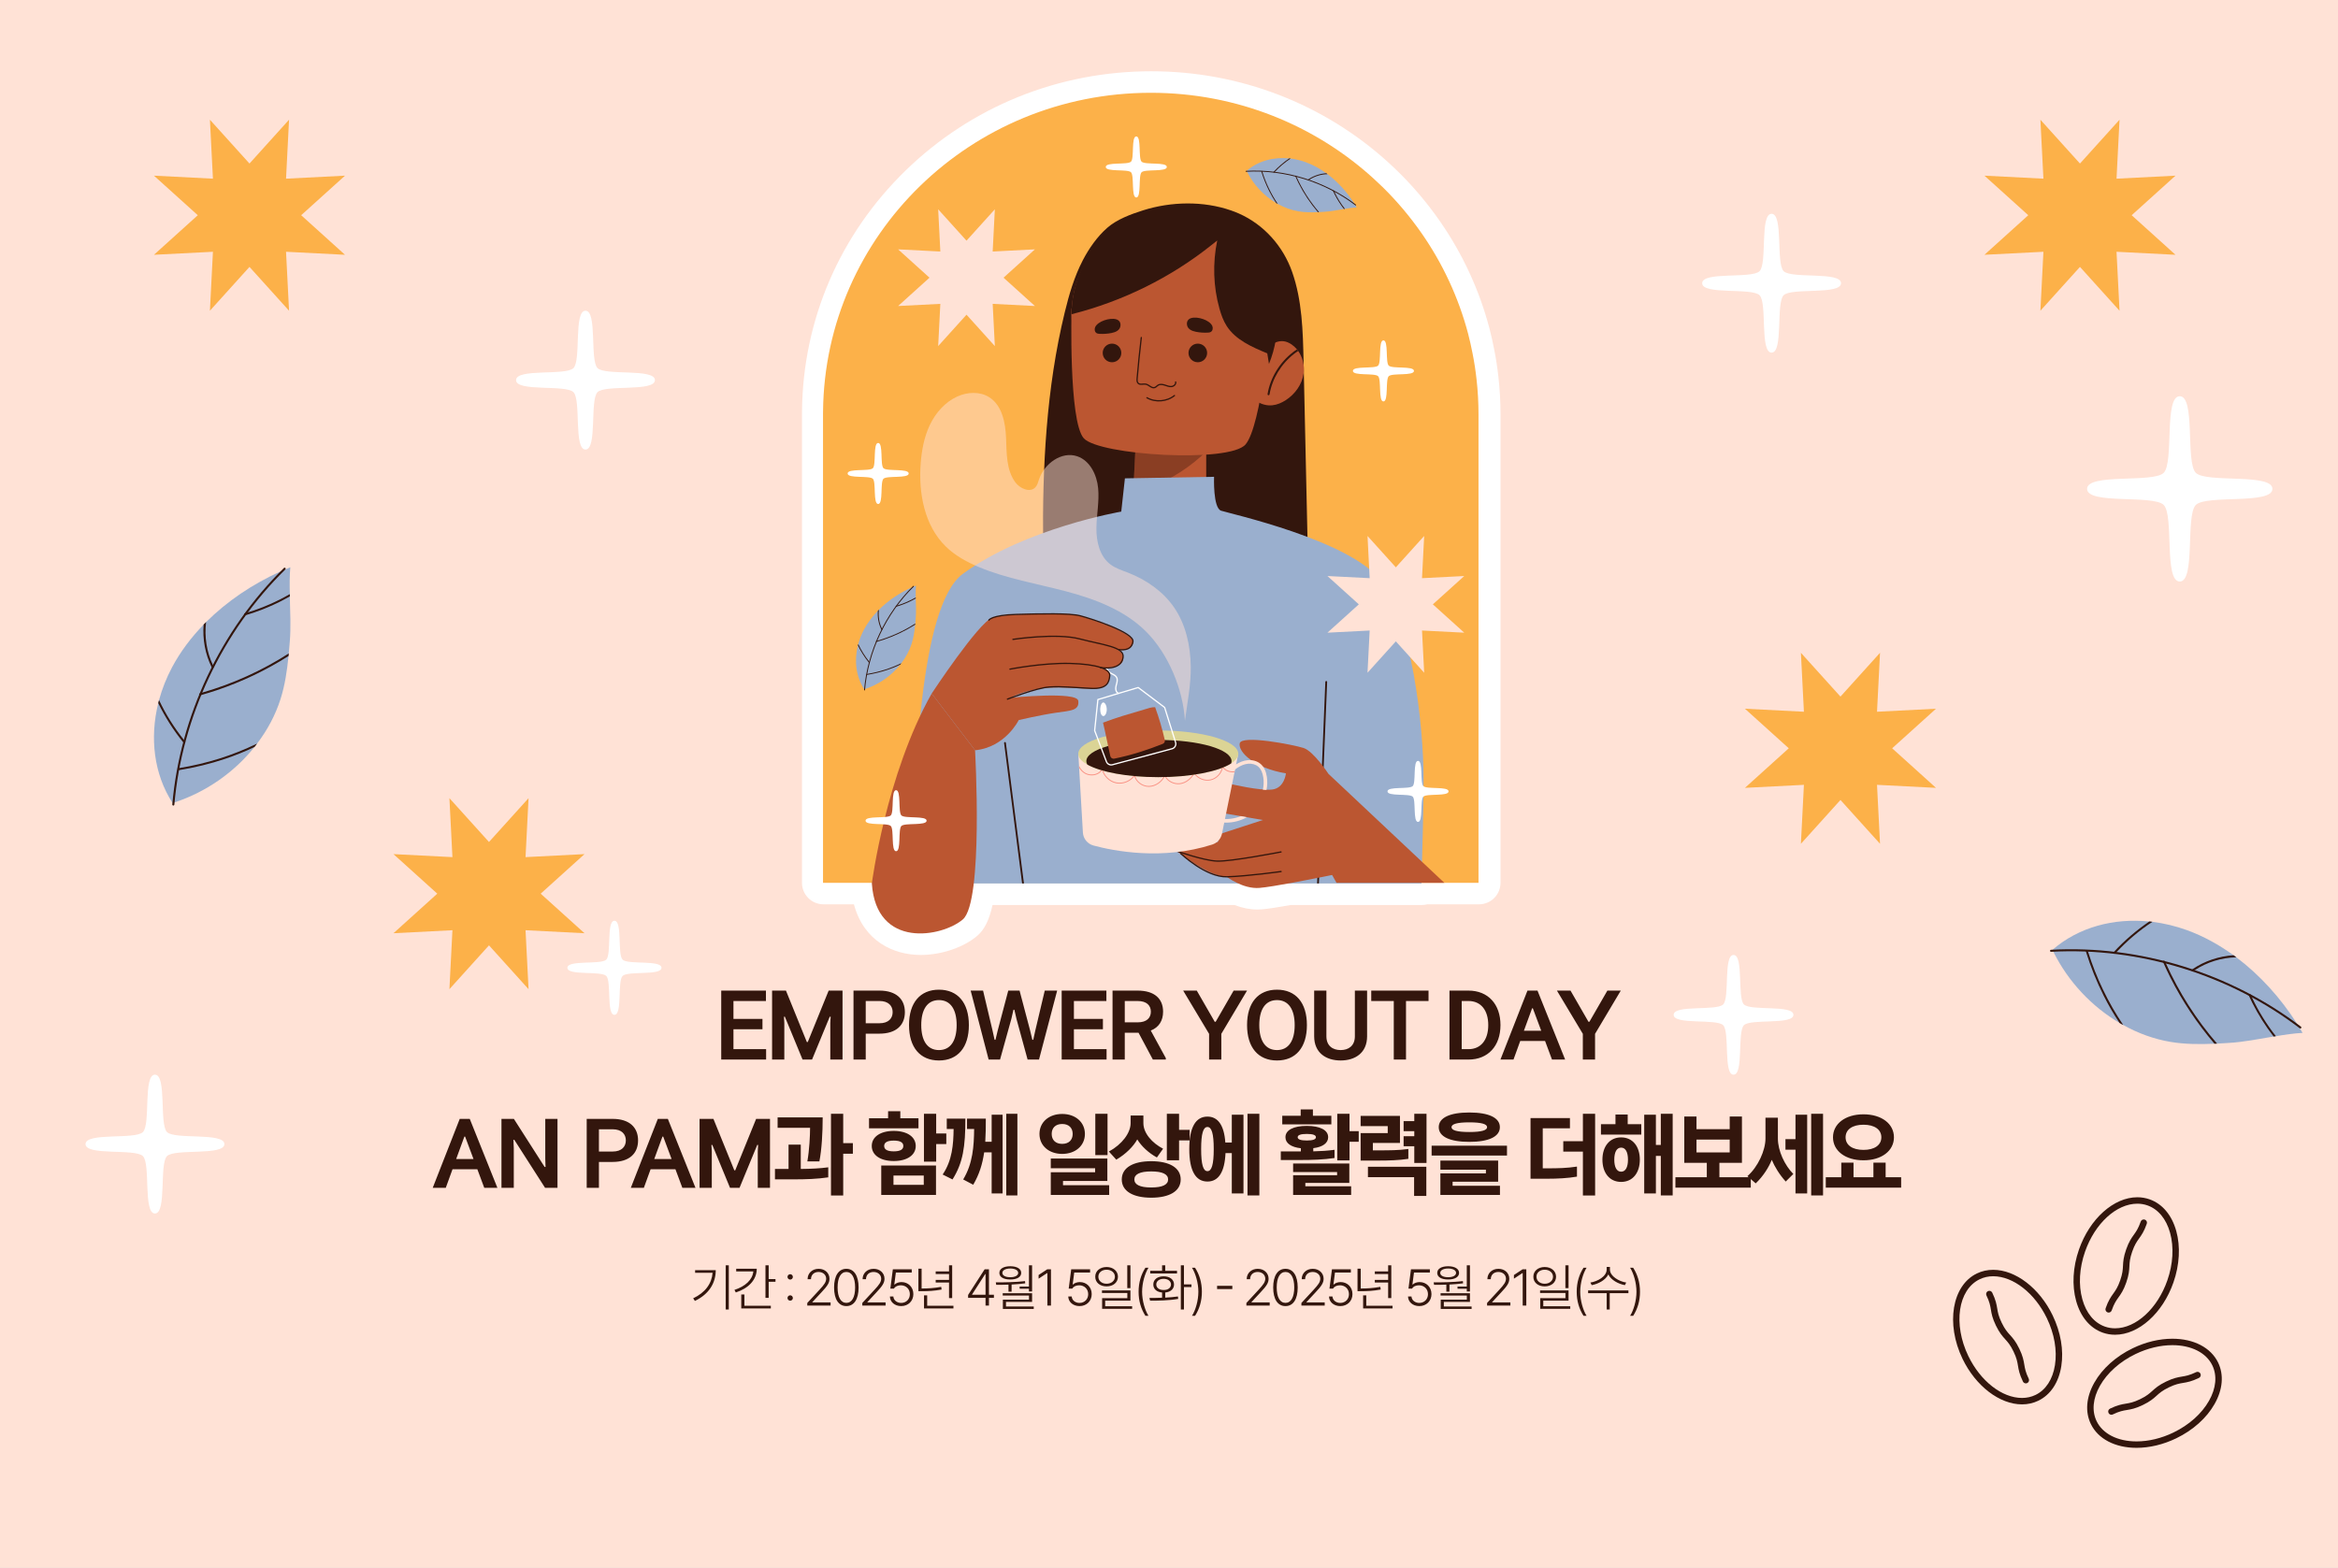 <svg width="820" height="550" viewBox="0 0 820 550" fill="none" xmlns="http://www.w3.org/2000/svg">
<rect x="0" y="0" width="820" height="550" fill="#333333" stroke="none"/>
<g clip-path="url(#clip0_290_371)">
<rect width="820" height="550" fill="white"/>
<rect x="-47" y="-19" width="914" height="1217" fill="#FFE2D6"/>
<path d="M87.5 57.37L101.377 42L100.32 62.68L121 61.625L105.63 75.5L121 89.377L100.32 88.32L101.377 109L87.5 93.63L73.625 109L74.681 88.32L54 89.377L69.37 75.5L54 61.625L74.681 62.68L73.625 42L87.5 57.37Z" fill="#FCB149"/>
<path d="M645.5 244.37L659.377 229L658.32 249.68L679 248.625L663.63 262.5L679 276.377L658.32 275.32L659.377 296L645.5 280.63L631.625 296L632.682 275.32L612 276.377L627.37 262.5L612 248.625L632.682 249.68L631.625 229L645.5 244.37Z" fill="#FCB149"/>
<path d="M729.5 57.37L743.377 42L742.32 62.68L763 61.625L747.63 75.5L763 89.377L742.32 88.32L743.377 109L729.5 93.63L715.625 109L716.682 88.32L696 89.377L711.37 75.5L696 61.625L716.682 62.68L715.625 42L729.5 57.37Z" fill="#FCB149"/>
<path d="M171.5 295.37L185.377 280L184.32 300.68L205 299.625L189.63 313.5L205 327.377L184.32 326.32L185.377 347L171.5 331.63L157.625 347L158.682 326.32L138 327.377L153.37 313.5L138 299.625L158.682 300.68L157.625 280L171.5 295.37Z" fill="#FCB149"/>
<path d="M229.697 133.348C229.697 137.534 212.311 134.828 209.57 137.57C206.825 140.315 209.535 157.697 205.348 157.697C201.162 157.697 203.869 140.311 201.127 137.57C198.382 134.828 181 137.534 181 133.348C181 129.162 198.385 131.869 201.127 129.127C203.872 126.382 201.162 109 205.348 109C209.535 109 206.828 126.385 209.57 129.127C212.311 131.869 229.697 129.162 229.697 133.348Z" fill="white"/>
<path d="M629 356C629 359.61 614.006 357.276 611.641 359.641C609.274 362.008 611.611 377 608 377C604.39 377 606.724 362.006 604.359 359.641C601.992 357.276 587 359.61 587 356C587 352.39 601.994 354.724 604.359 352.359C606.726 349.992 604.39 335 608 335C611.611 335 609.276 349.994 611.641 352.359C614.006 354.724 629 352.39 629 356Z" fill="white"/>
<path d="M797 171.5C797 177.088 773.794 173.475 770.135 177.135C766.471 180.799 770.088 204 764.5 204C758.912 204 762.525 180.794 758.865 177.135C755.201 173.475 732 177.088 732 171.5C732 165.912 755.206 169.525 758.865 165.865C762.529 162.201 758.912 139 764.5 139C770.088 139 766.475 162.206 770.135 165.865C773.794 169.525 797 165.912 797 171.5Z" fill="white"/>
<path d="M232 339.5C232 342.337 220.219 340.503 218.361 342.361C216.501 344.221 218.337 356 215.5 356C212.663 356 214.497 344.219 212.639 342.361C210.779 340.503 199 342.337 199 339.5C199 336.663 210.781 338.497 212.639 336.639C214.499 334.779 212.663 323 215.5 323C218.337 323 216.503 334.781 218.361 336.639C220.219 338.497 232 336.663 232 339.5Z" fill="white"/>
<path d="M645.697 99.348C645.697 103.534 628.311 100.828 625.57 103.57C622.825 106.315 625.535 123.697 621.348 123.697C617.162 123.697 619.869 106.311 617.127 103.57C614.382 100.828 597 103.534 597 99.348C597 95.162 614.385 97.868 617.127 95.127C619.872 92.382 617.162 75 621.348 75C625.535 75 622.828 92.385 625.57 95.127C628.311 97.868 645.697 95.162 645.697 99.348Z" fill="white"/>
<path d="M78.697 401.348C78.697 405.534 61.311 402.828 58.57 405.57C55.825 408.315 58.535 425.697 54.348 425.697C50.162 425.697 52.868 408.311 50.127 405.57C47.382 402.828 30 405.534 30 401.348C30 397.162 47.385 399.869 50.127 397.127C52.872 394.382 50.162 377 54.348 377C58.535 377 55.828 394.385 58.57 397.127C61.311 399.869 78.697 397.162 78.697 401.348Z" fill="white"/>
<path d="M807.574 362.337C804.519 362.503 801.383 362.961 798.225 363.499C797.943 363.512 797.687 363.579 797.421 363.618C792.101 364.508 786.746 365.578 781.602 365.866C780.26 365.937 778.928 366.029 777.586 366.1C777.266 366.1 776.984 366.116 776.676 366.142C771.558 366.353 766.401 366.359 761.254 365.498C755.544 364.534 749.907 362.51 744.676 359.572C744.215 359.358 743.792 359.089 743.382 358.849C733.764 353.192 725.44 344.509 720.168 333.873L719.832 333.21C719.857 333.197 719.857 333.197 719.883 333.184C729.014 325.244 741.349 321.996 753.814 323.268C754.173 323.281 754.544 323.316 754.903 323.393C754.903 323.393 754.903 323.393 754.929 323.38C759 323.889 763.045 324.86 767.007 326.291C772.772 328.38 778.233 331.394 783.38 335.109C783.726 335.352 784.033 335.58 784.357 335.836C792.62 342.05 799.878 350.082 805.621 359.105C805.621 359.105 805.621 359.105 805.633 359.13C805.967 359.665 806.303 360.203 806.614 360.751C806.943 361.276 807.264 361.789 807.574 362.337Z" fill="#9AAFCE"/>
<path d="M719.039 333.709C719.017 333.667 719.004 333.616 719 333.568C718.991 333.37 719.141 333.2 719.337 333.19C750.366 331.454 782.321 341.284 807.009 360.155C807.166 360.277 807.198 360.501 807.076 360.655C806.955 360.812 806.731 360.841 806.577 360.722C782.02 341.95 750.238 332.175 719.375 333.898C719.231 333.911 719.1 333.831 719.039 333.709Z" fill="#33160D"/>
<path d="M769.771 340.333C769.592 340.423 769.425 340.538 769.262 340.656C769.108 340.733 768.877 340.72 768.762 340.557C768.749 340.531 768.749 340.531 768.737 340.506C768.66 340.352 768.724 340.16 768.861 340.057C768.887 340.045 768.887 340.045 768.913 340.032C773.124 337.136 778.223 335.429 783.377 335.103C783.723 335.346 784.03 335.573 784.354 335.83C779.21 335.919 774.047 337.502 769.771 340.333Z" fill="#33160D"/>
<path d="M777.586 366.097C777.265 366.097 776.984 366.113 776.676 366.138C770.597 359.047 765.424 351.274 761.209 342.924C760.357 341.239 759.56 339.526 758.785 337.802L758.631 337.495C758.554 337.341 758.618 337.149 758.756 337.047C758.782 337.034 758.782 337.034 758.807 337.021C758.999 336.957 759.166 337.034 759.268 337.171L759.281 337.197C759.397 337.492 759.528 337.748 759.669 338.027C764.287 348.26 770.286 357.667 777.586 366.097Z" fill="#33160D"/>
<path d="M798.222 363.499C797.94 363.512 797.684 363.579 797.418 363.618C794.564 359.931 792.066 355.998 789.965 351.837C789.552 351.021 789.164 350.191 788.764 349.333L788.674 349.153C788.584 348.974 788.661 348.743 788.85 348.679C788.901 348.654 788.927 348.641 788.991 348.641C788.991 348.641 789.017 348.628 789.03 348.654C789.106 348.679 789.158 348.718 789.235 348.743L789.247 348.769C789.286 348.782 789.311 348.833 789.324 348.859C789.504 349.217 789.648 349.56 789.827 349.919C792.111 354.758 794.916 359.3 798.222 363.499Z" fill="#33160D"/>
<path d="M741.884 334.475C741.794 334.552 741.691 334.603 741.563 334.603C741.486 334.577 741.435 334.539 741.371 334.475C741.333 334.462 741.307 334.411 741.294 334.385C741.23 334.257 741.243 334.09 741.342 333.975C741.368 333.962 741.406 333.911 741.432 333.898C745.167 329.866 749.311 326.333 753.814 323.258C754.173 323.271 754.545 323.306 754.903 323.383C750.307 326.407 746.111 329.968 742.342 333.985C742.201 334.154 742.024 334.308 741.884 334.475Z" fill="#33160D"/>
<path d="M744.675 359.569C744.214 359.355 743.791 359.086 743.381 358.846C741.322 355.784 739.493 352.603 737.831 349.307C735.329 344.353 733.25 339.154 731.579 333.812C731.591 333.773 731.579 333.748 731.566 333.722C731.502 333.53 731.601 333.351 731.793 333.287C731.985 333.223 732.203 333.338 732.229 333.514C732.254 333.629 732.306 333.732 732.331 333.847C735.198 343.011 739.336 351.655 744.675 359.569Z" fill="#33160D"/>
<path d="M101.822 199C101.55 202.049 101.563 205.217 101.643 208.42C101.617 208.702 101.646 208.961 101.646 209.233C101.771 214.624 102.069 220.078 101.623 225.209C101.502 226.548 101.406 227.877 101.284 229.219C101.239 229.536 101.214 229.815 101.198 230.126C100.679 235.221 99.955 240.327 98.369 245.298C96.605 250.813 93.799 256.104 90.151 260.867C89.872 261.293 89.545 261.674 89.251 262.045C82.284 270.76 72.509 277.768 61.229 281.477L60.524 281.714C60.514 281.689 60.514 281.689 60.505 281.66C53.942 271.494 52.482 258.823 55.508 246.662C55.572 246.31 55.659 245.948 55.787 245.602C55.787 245.602 55.787 245.602 55.778 245.576C56.86 241.617 58.394 237.752 60.374 234.036C63.259 228.627 67.016 223.646 71.427 219.082C71.715 218.775 71.987 218.502 72.285 218.22C79.607 210.924 88.591 204.88 98.341 200.48C98.341 200.48 98.341 200.48 98.369 200.47C98.946 200.214 99.526 199.961 100.112 199.733C100.682 199.474 101.233 199.227 101.822 199Z" fill="#9AAFCE"/>
<path d="M60.905 282.57C60.86 282.586 60.809 282.592 60.761 282.589C60.562 282.57 60.415 282.397 60.434 282.201C63.124 251.239 77.393 221.004 99.583 199.247C99.724 199.109 99.951 199.109 100.089 199.25C100.226 199.391 100.223 199.618 100.085 199.756C78.017 221.398 63.822 251.47 61.148 282.262C61.132 282.41 61.033 282.525 60.905 282.57Z" fill="#33160D"/>
<path d="M74.668 233.293C74.732 233.482 74.822 233.665 74.915 233.844C74.969 234.007 74.924 234.232 74.745 234.324C74.719 234.334 74.719 234.334 74.691 234.344C74.527 234.398 74.348 234.308 74.265 234.155C74.255 234.129 74.255 234.129 74.245 234.1C71.978 229.52 71.01 224.232 71.42 219.082C71.709 218.774 71.981 218.502 72.279 218.22C71.645 223.323 72.474 228.659 74.668 233.293Z" fill="#33160D"/>
<path d="M101.28 229.219C101.235 229.536 101.21 229.815 101.194 230.126C93.311 235.135 84.881 239.152 76.016 242.137C74.225 242.739 72.419 243.286 70.603 243.808L70.276 243.917C70.113 243.972 69.934 243.882 69.85 243.728C69.841 243.703 69.841 243.703 69.831 243.674C69.793 243.475 69.892 243.322 70.046 243.238L70.071 243.229C70.379 243.155 70.651 243.065 70.949 242.963C81.736 239.847 91.902 235.247 101.28 229.219Z" fill="#33160D"/>
<path d="M101.642 208.42C101.616 208.702 101.645 208.961 101.645 209.233C97.59 211.536 93.343 213.448 88.923 214.938C88.055 215.229 87.178 215.495 86.274 215.77L86.085 215.834C85.897 215.898 85.679 215.789 85.64 215.591C85.621 215.536 85.611 215.511 85.621 215.447C85.621 215.447 85.611 215.421 85.64 215.412C85.675 215.338 85.72 215.293 85.759 215.223L85.784 215.213C85.803 215.178 85.858 215.159 85.884 215.149C86.261 215.021 86.624 214.931 87.005 214.803C92.12 213.224 97.017 211.094 101.642 208.42Z" fill="#33160D"/>
<path d="M64.91 260.066C64.974 260.166 65.009 260.274 64.993 260.399C64.958 260.473 64.913 260.518 64.84 260.572C64.82 260.608 64.766 260.627 64.74 260.636C64.606 260.681 64.442 260.646 64.343 260.531C64.334 260.505 64.289 260.457 64.279 260.431C60.82 256.162 57.908 251.559 55.506 246.662C55.57 246.31 55.657 245.948 55.785 245.602C58.126 250.579 61.054 255.24 64.497 259.544C64.638 259.704 64.766 259.906 64.91 260.066Z" fill="#33160D"/>
<path d="M90.144 260.863C89.865 261.289 89.538 261.67 89.244 262.042C85.919 263.643 82.511 265.005 79.014 266.18C73.755 267.951 68.313 269.271 62.788 270.168C62.753 270.148 62.724 270.158 62.698 270.168C62.5 270.203 62.336 270.078 62.301 269.879C62.263 269.681 62.407 269.482 62.589 269.482C62.708 269.473 62.814 269.437 62.932 269.428C72.406 267.897 81.554 265.027 90.144 260.863Z" fill="#33160D"/>
<path d="M268.698 368.048V371.696H252.954V347.504H268.634V351.152H257.242V357.424H267.418V361.072H257.242V368.048H268.698ZM295.496 347.504V371.696H291.208V358.896L291.336 356.656H291.016L284.808 371.696H281.48L275.272 356.656H274.952L275.08 358.896V371.696H270.792V347.504H275.656L282.984 365.552H283.304L290.632 347.504H295.496ZM317.364 355.056C317.364 359.6 314.356 362.608 308.436 362.608H303.636V371.696H299.348V347.504H308.436C314.356 347.504 317.364 350.512 317.364 355.056ZM313.076 355.056C313.076 352.912 311.668 351.152 308.436 351.152H303.636V358.96H308.436C311.668 358.96 313.076 357.2 313.076 355.056ZM339.811 359.6C339.811 367.44 335.907 372.016 329.315 372.016C322.723 372.016 318.819 367.44 318.819 359.6C318.819 351.76 322.723 347.184 329.315 347.184C335.907 347.184 339.811 351.76 339.811 359.6ZM335.523 359.6C335.523 354.16 333.411 350.832 329.315 350.832C325.219 350.832 323.107 354.16 323.107 359.6C323.107 365.04 325.219 368.368 329.315 368.368C333.411 368.368 335.523 365.04 335.523 359.6ZM366.423 347.504H370.775L364.407 371.696H360.407L356.503 357.424L355.767 354.224H355.447L354.711 357.424L350.743 371.696H346.743L340.439 347.504H344.791L348.119 361.552L348.823 364.752H349.143L349.911 361.552L353.623 347.504H357.591L361.303 361.552L362.071 364.752H362.391L363.095 361.552L366.423 347.504ZM388.105 368.048V371.696H372.361V347.504H388.041V351.152H376.649V357.424H386.825V361.072H376.649V368.048H388.105ZM408.886 371.184V371.696H404.342L399.318 362.288H394.486V371.696H390.198V347.504H398.998C404.918 347.504 407.926 350.352 407.926 354.896C407.926 358.064 406.454 360.4 403.606 361.52L408.886 371.184ZM403.638 354.896C403.638 352.752 402.198 351.152 398.998 351.152H394.486V358.64H398.998C402.198 358.64 403.638 357.072 403.638 354.896ZM432.669 347.504H437.373L428.349 362.672V371.696H424.061V362.672L414.973 347.504H419.741L426.045 358.448H426.365L432.669 347.504ZM458.368 359.6C458.368 367.44 454.464 372.016 447.872 372.016C441.28 372.016 437.376 367.44 437.376 359.6C437.376 351.76 441.28 347.184 447.872 347.184C454.464 347.184 458.368 351.76 458.368 359.6ZM454.08 359.6C454.08 354.16 451.968 350.832 447.872 350.832C443.776 350.832 441.664 354.16 441.664 359.6C441.664 365.04 443.776 368.368 447.872 368.368C451.968 368.368 454.08 365.04 454.08 359.6ZM479.476 347.504V363.536C479.476 369.36 475.284 372.016 470.196 372.016C465.108 372.016 460.916 369.36 460.916 363.536V347.504H465.204V363.536C465.204 366.864 467.412 368.368 470.196 368.368C472.98 368.368 475.188 366.864 475.188 363.536V347.504H479.476ZM501.027 347.504V351.152H493.123V371.696H488.835V351.152H480.931V347.504H501.027ZM526.261 359.6C526.261 366.928 521.909 371.696 515.029 371.696H508.373V347.504H515.029C521.909 347.504 526.261 352.272 526.261 359.6ZM521.973 359.6C521.973 354.416 519.413 351.152 515.029 351.152H512.661V368.048H515.029C519.413 368.048 521.973 364.784 521.973 359.6ZM539.24 347.504L548.936 371.696H544.328L541.896 365.168H533.192L530.824 371.696H526.248L535.72 347.504H539.24ZM534.472 361.584H540.552L537.608 353.712H537.352L534.472 361.584ZM563.75 347.504H568.454L559.43 362.672V371.696H555.142V362.672L546.054 347.504H550.822L557.126 358.448H557.446L563.75 347.504ZM164.759 392.504L174.455 416.696H169.847L167.415 410.168H158.711L156.343 416.696H151.767L161.239 392.504H164.759ZM159.991 406.584H166.071L163.127 398.712H162.871L159.991 406.584ZM195.527 392.504V416.696H191.175L180.391 399.864H180.071L180.199 402.744V416.696H175.879V392.504H180.231L191.015 409.368H191.335L191.239 406.488V392.504H195.527ZM223.789 400.056C223.789 404.6 220.781 407.608 214.861 407.608H210.061V416.696H205.773V392.504H214.861C220.781 392.504 223.789 395.512 223.789 400.056ZM219.501 400.056C219.501 397.912 218.093 396.152 214.861 396.152H210.061V403.96H214.861C218.093 403.96 219.501 402.2 219.501 400.056ZM234.234 392.504L243.93 416.696H239.322L236.89 410.168H228.186L225.818 416.696H221.242L230.714 392.504H234.234ZM229.466 406.584H235.546L232.602 398.712H232.346L229.466 406.584ZM270.058 392.504V416.696H265.77V403.896L265.898 401.656H265.578L259.37 416.696H256.042L249.834 401.656H249.514L249.642 403.896V416.696H245.354V392.504H250.218L257.546 410.552H257.866L265.194 392.504H270.058ZM295.735 419.384H291.447V390.712H295.735V401.016H299.127V404.728H295.735V419.384ZM287.383 407.416H283.159C283.863 403.544 284.119 398.168 284.119 395.64H272.727V391.992H288.535C288.535 397.336 288.215 403.16 287.383 407.416ZM276.567 401.528H280.855V410.072C284.567 410.04 287.607 409.88 290.487 409.496V413.016C286.711 413.592 282.551 413.72 278.551 413.72H271.799V410.072H276.567V401.528ZM309.079 408.856H328.279V419.192H309.079V408.856ZM313.463 407.288C308.759 407.288 305.751 405.208 305.751 402.008C305.751 398.808 308.759 396.728 313.463 396.728C318.167 396.728 321.175 398.808 321.175 402.008C321.175 405.208 318.167 407.288 313.463 407.288ZM328.343 407.512H324.055V390.712H328.343V397.624H331.895V401.336H328.343V407.512ZM322.135 395.8H304.791V392.28H311.479V389.816H315.767V392.28H322.135V395.8ZM313.367 412.376V415.64H323.991V412.376H313.367ZM313.463 400.12C311.159 400.12 310.103 400.792 310.103 402.008C310.103 403.224 311.159 403.896 313.463 403.896C315.767 403.896 316.823 403.224 316.823 402.008C316.823 400.792 315.767 400.12 313.463 400.12ZM347.8 418.648V404.248H345.176C344.568 408.408 343.448 411.992 341.336 415.608L337.816 413.752C341.208 408.152 341.592 402.04 341.656 396.056H339.16V392.408H345.752C345.752 395.416 345.72 398.104 345.56 400.536H347.8V391.032H351.64V418.648H347.8ZM356.824 419.352H352.92V390.712H356.824V419.352ZM332.056 396.056V392.408H338.584C338.584 402.296 337.752 407.896 334.072 413.752L330.616 412.024C333.976 407.064 334.392 401.464 334.456 396.056H332.056ZM388.441 405.208H384.153V390.712H388.441V405.208ZM372.537 404.792C367.929 404.792 364.569 401.944 364.569 397.784C364.569 393.624 367.929 390.776 372.537 390.776C377.145 390.776 380.505 393.624 380.505 397.784C380.505 401.944 377.145 404.792 372.537 404.792ZM372.537 394.296C370.169 394.296 368.857 395.704 368.857 397.784C368.857 399.864 370.169 401.272 372.537 401.272C374.905 401.272 376.217 399.864 376.217 397.784C376.217 395.704 374.905 394.296 372.537 394.296ZM389.017 419.192H368.537V411.224H384.089V409.816H368.537V406.424H388.377V414.296H372.825V415.768H389.017V419.192ZM403.77 420.152C397.466 420.152 393.434 417.912 393.434 413.752C393.434 409.592 397.466 407.352 403.77 407.352C410.074 407.352 414.106 409.592 414.106 413.752C414.106 417.912 410.074 420.152 403.77 420.152ZM401.018 391.32V394.008C401.018 397.528 404.09 400.984 407.93 402.968L405.754 406.04C402.81 404.44 400.314 402.072 398.874 399.704C397.53 402.136 394.906 404.824 391.514 406.808L388.922 403.96C393.562 401.432 396.538 397.4 396.538 394.008V391.32H401.018ZM413.53 407.032H409.242V390.712H413.53V396.344H417.242V400.056H413.53V407.032ZM403.77 410.936C399.738 410.936 397.85 411.96 397.85 413.752C397.85 415.544 399.738 416.568 403.77 416.568C407.802 416.568 409.69 415.544 409.69 413.752C409.69 411.96 407.802 410.936 403.77 410.936ZM423.482 391.704C427.13 391.704 429.338 394.68 429.754 400.792H432.026V391.032H436.122V418.648H432.026V404.504H429.818C429.53 411.224 427.322 414.488 423.482 414.488C419.386 414.488 417.114 410.776 417.114 403.096C417.114 395.416 419.386 391.704 423.482 391.704ZM441.69 419.352H437.53V390.712H441.69V419.352ZM423.482 410.84C424.954 410.84 425.69 408.568 425.69 403.096C425.69 397.624 424.954 395.352 423.482 395.352C422.01 395.352 421.274 397.624 421.274 403.096C421.274 408.568 422.01 410.84 423.482 410.84ZM473.883 419.192H453.531V412.28H468.955V411.16H453.531V408.152H473.243V414.968H457.819V416.152H473.883V419.192ZM449.211 406.936V403.928H456.251V402.808C452.859 402.424 450.843 401.08 450.843 398.936C450.843 396.408 453.691 394.968 458.331 394.968C462.971 394.968 465.819 396.408 465.819 398.936C465.819 401.016 463.867 402.392 460.603 402.776V403.896C463.355 403.832 465.755 403.672 468.059 403.352V406.232C464.283 406.808 460.123 406.936 456.123 406.936H449.211ZM473.307 407.064H469.019V390.712H473.307V396.824H476.539V400.536H473.307V407.064ZM466.939 394.424H449.723V391.416H456.187V389.176H460.475V391.416H466.939V394.424ZM458.331 397.784C456.187 397.784 455.131 398.168 455.131 398.936C455.131 399.704 456.187 400.088 458.331 400.088C460.475 400.088 461.531 399.704 461.531 398.936C461.531 398.168 460.475 397.784 458.331 397.784ZM477.212 397.496H486.716V395.032H477.212V391.448H491.004V400.952H481.5V403.544H483.772C487.196 403.544 490.46 403.544 493.948 403.064V406.52C490.716 407.032 486.94 407.128 483.772 407.128H477.212V397.496ZM500.252 419.544H495.964V412.952H479.772V409.304H500.252V419.544ZM492.284 402.104V398.584H496.028V396.824H492.284V393.304H496.028V390.712H500.316V407.96H496.028V402.104H492.284ZM515.325 390.264C522.141 390.264 526.045 392.088 526.045 395.416C526.045 398.744 522.141 400.568 515.325 400.568C508.509 400.568 504.605 398.744 504.605 395.416C504.605 392.088 508.509 390.264 515.325 390.264ZM515.325 397.112C519.741 397.112 521.565 396.472 521.565 395.416C521.565 394.36 519.741 393.72 515.325 393.72C510.909 393.72 509.085 394.36 509.085 395.416C509.085 396.472 510.909 397.112 515.325 397.112ZM526.077 419.192H505.181V411.608H521.149V410.328H505.181V407.128H525.437V414.552H509.469V415.96H526.077V419.192ZM528.541 405.368H502.109V401.912H528.541V405.368ZM536.797 392.216H550.621V395.8H541.085V409.848H542.909C546.333 409.848 549.597 409.784 553.085 409.24V412.76C549.853 413.336 546.077 413.496 542.909 413.496H536.797V392.216ZM548.285 403.992V400.344H555.165V390.712H559.453V419.384H555.165V403.992H548.285ZM586.654 419.352H582.494V405.496H580.766V418.648H576.67V391.032H580.766V401.656H582.494V390.712H586.654V419.352ZM568.574 399C572.702 399 575.134 402.264 575.134 406.808C575.134 411.352 572.702 414.616 568.574 414.616C564.446 414.616 562.014 411.352 562.014 406.808C562.014 402.264 564.446 399 568.574 399ZM575.646 398.008H561.502V394.36H566.59V390.968H570.878V394.36H575.646V398.008ZM568.574 411.032C570.174 411.032 570.974 409.368 570.974 406.808C570.974 404.248 570.174 402.584 568.574 402.584C566.974 402.584 566.174 404.248 566.174 406.808C566.174 409.368 566.974 411.032 568.574 411.032ZM606.655 396.12V391.672H610.943V407.928H603.039V412.984H614.047V416.632H587.615V412.984H598.623V407.928H590.719V391.672H595.007V396.12H606.655ZM595.007 404.28H606.655V399.768H595.007V404.28ZM623.552 392.088V399.384C623.552 403.736 625.952 408.792 628.96 411.832L626.304 414.488C624.096 412.056 622.4 409.24 621.408 406.872C620.384 409.432 618.464 412.568 615.776 415.128L612.864 412.6C616.544 409.368 619.2 403.608 619.2 399.384V392.088H623.552ZM626.208 403.32V399.608H629.728V391.032H633.824V418.648H629.728V403.32H626.208ZM639.392 419.352H635.232V390.712H639.392V419.352ZM653.568 407.032C647.2 407.032 642.88 403.704 642.88 398.968C642.88 394.232 647.2 390.904 653.568 390.904C659.936 390.904 664.256 394.232 664.256 398.968C664.256 403.704 659.936 407.032 653.568 407.032ZM666.784 416.632H640.352V412.984H645.792V407.864H650.08V412.984H657.056V407.864H661.344V412.984H666.784V416.632ZM653.568 394.552C649.664 394.552 647.296 396.248 647.296 398.968C647.296 401.688 649.664 403.384 653.568 403.384C657.472 403.384 659.84 401.688 659.84 398.968C659.84 396.248 657.472 394.552 653.568 394.552Z" fill="#33160D"/>
<path d="M255.607 443.867V459.371H254.517V443.867H255.607ZM251.037 445.572C251.019 449.949 248.822 453.904 243.724 456.365L243.109 455.451C247.363 453.438 249.639 450.266 249.929 446.486H243.795V445.572H251.037ZM269.596 443.867V448.701H271.986V449.65H269.596V455.293H268.471V443.867H269.596ZM265.412 445.08C265.412 449 262.477 451.971 258.064 453.395L257.59 452.498C261.369 451.285 263.936 448.947 264.217 446.012H258.205V445.08H265.412ZM270.352 458.07V459.002H259.98V454.115H261.088V458.07H270.352ZM277.147 456.277C276.62 456.277 276.198 455.855 276.198 455.346C276.198 454.818 276.62 454.396 277.147 454.396C277.657 454.396 278.079 454.818 278.079 455.346C278.079 455.855 277.657 456.277 277.147 456.277ZM277.147 448.877C276.62 448.877 276.198 448.455 276.198 447.945C276.198 447.418 276.62 446.996 277.147 446.996C277.657 446.996 278.079 447.418 278.079 447.945C278.079 448.455 277.657 448.877 277.147 448.877ZM283.134 458V457.086L287.441 452.428C289.076 450.652 289.744 449.756 289.761 448.561C289.744 447.154 288.601 446.205 287.089 446.205C285.472 446.205 284.435 447.26 284.435 448.754H283.24C283.24 446.609 284.892 445.098 287.125 445.098C289.339 445.098 290.921 446.609 290.921 448.561C290.921 449.984 290.271 451.057 288.074 453.377L284.91 456.787V456.875H291.308V458H283.134ZM296.842 458.176C294.117 458.176 292.535 455.768 292.535 451.637C292.535 447.523 294.135 445.098 296.842 445.098C299.531 445.098 301.131 447.523 301.131 451.637C301.131 455.768 299.549 458.176 296.842 458.176ZM296.842 457.051C298.775 457.051 299.918 455.082 299.918 451.637C299.918 448.191 298.758 446.205 296.842 446.205C294.908 446.205 293.766 448.191 293.766 451.637C293.766 455.082 294.908 457.051 296.842 457.051ZM302.428 458V457.086L306.735 452.428C308.37 450.652 309.037 449.756 309.055 448.561C309.037 447.154 307.895 446.205 306.383 446.205C304.766 446.205 303.729 447.26 303.729 448.754H302.534C302.534 446.609 304.186 445.098 306.418 445.098C308.633 445.098 310.215 446.609 310.215 448.561C310.215 449.984 309.565 451.057 307.368 453.377L304.204 456.787V456.875H310.602V458H302.428ZM316.065 458.176C313.833 458.176 312.163 456.77 312.11 454.801H313.323C313.393 456.102 314.554 457.068 316.065 457.068C317.841 457.068 319.124 455.732 319.106 453.992C319.106 452.164 317.753 450.898 315.977 450.881C314.905 450.881 314.026 451.232 313.516 452.059H312.268L313.147 445.273H319.774V446.398H314.202L313.657 450.6H313.762C314.325 450.072 315.239 449.756 316.188 449.756C318.526 449.756 320.337 451.496 320.337 453.975C320.337 456.4 318.544 458.176 316.065 458.176ZM333.956 443.867V455.381H332.849V449.914H328.173V448.982H332.849V446.926H328.173V446.012H332.849V443.867H333.956ZM334.396 458.07V459.002H324.077V454.414H325.185V458.07H334.396ZM323.234 445.045V452.006H323.269C325.466 452.006 327.593 451.883 330.107 451.426L330.247 452.375C327.646 452.85 325.519 452.955 323.269 452.955H322.109V445.045H323.234ZM339.539 455.293V454.273L345.34 445.273H346.852V454.186H348.592V455.293H346.852V458H345.656V455.293H339.539ZM340.928 454.186H345.656V446.943H345.533L340.928 454.098V454.186ZM361.983 443.867V453.061H360.875V452.094H357.623V451.32H360.875V443.867H361.983ZM349.256 449.844C352.262 449.861 356.129 449.809 359.504 449.422L359.575 450.195C358.019 450.406 356.384 450.538 354.793 450.617V453.131H353.704V450.652C352.165 450.714 350.698 450.723 349.397 450.723L349.256 449.844ZM361.983 453.658V456.717H352.825V458.316H362.563V459.178H351.735V455.926H360.893V454.484H351.682V453.658H361.983ZM354.336 444.201C356.639 444.201 358.168 445.08 358.168 446.539C358.168 447.998 356.639 448.859 354.336 448.842C351.998 448.859 350.504 447.998 350.504 446.539C350.504 445.08 351.998 444.201 354.336 444.201ZM354.336 444.992C352.649 444.992 351.541 445.625 351.559 446.539C351.541 447.436 352.649 448.068 354.336 448.051C356.006 448.068 357.114 447.436 357.114 446.539C357.114 445.625 356.006 444.992 354.336 444.992ZM368.606 445.273V458H367.341V446.574H367.27L364.264 448.561V447.277L367.305 445.273H368.606ZM378.619 458.176C376.386 458.176 374.716 456.77 374.664 454.801H375.877C375.947 456.102 377.107 457.068 378.619 457.068C380.394 457.068 381.677 455.732 381.66 453.992C381.66 452.164 380.306 450.898 378.531 450.881C377.459 450.881 376.58 451.232 376.07 452.059H374.822L375.701 445.273H382.328V446.398H376.755L376.211 450.6H376.316C376.879 450.072 377.793 449.756 378.742 449.756C381.08 449.756 382.89 451.496 382.89 453.975C382.89 456.4 381.097 458.176 378.619 458.176ZM388.107 444.465C390.428 444.482 392.08 445.871 392.098 447.875C392.08 449.896 390.428 451.268 388.107 451.268C385.787 451.268 384.117 449.896 384.135 447.875C384.117 445.871 385.787 444.482 388.107 444.465ZM388.107 445.414C386.438 445.414 385.207 446.451 385.225 447.875C385.207 449.299 386.438 450.336 388.107 450.336C389.777 450.336 391.025 449.299 391.025 447.875C391.025 446.451 389.777 445.414 388.107 445.414ZM396.475 443.867V451.883H395.367V443.867H396.475ZM396.475 452.674V456.26H387.615V458.229H397.072V459.143H386.543V455.398H395.385V453.588H386.49V452.674H396.475ZM399.336 453.148C399.336 449.896 400.198 447.102 401.727 444.729H402.799C401.569 446.68 400.567 450.037 400.567 453.148C400.567 456.277 401.569 459.635 402.799 461.586H401.727C400.198 459.195 399.336 456.4 399.336 453.148ZM415.241 443.867V450.564H417.878V451.514H415.241V459.371H414.151V443.867H415.241ZM403.147 455.311C404.457 455.311 405.986 455.302 407.577 455.24V453.412C405.705 453.254 404.483 452.19 404.501 450.6C404.483 448.859 405.942 447.734 408.122 447.734C410.284 447.734 411.761 448.859 411.761 450.6C411.761 452.182 410.539 453.245 408.684 453.412V455.205C410.196 455.126 411.717 455.003 413.132 454.801L413.22 455.662C409.809 456.242 406.1 456.277 403.358 456.277L403.147 455.311ZM412.815 445.801V446.732H403.411V445.801H407.577V443.867H408.684V445.801H412.815ZM408.122 448.613C406.575 448.613 405.538 449.439 405.538 450.6C405.538 451.76 406.575 452.551 408.122 452.533C409.669 452.551 410.688 451.76 410.706 450.6C410.688 449.439 409.669 448.613 408.122 448.613ZM421.53 453.148C421.53 456.4 420.669 459.195 419.14 461.586H418.068C419.298 459.635 420.3 456.277 420.3 453.148C420.3 450.037 419.298 446.68 418.068 444.729H419.14C420.669 447.102 421.53 449.896 421.53 453.148ZM432.211 451.074V452.199H426.867V451.074H432.211ZM437.143 458V457.086L441.45 452.428C443.085 450.652 443.753 449.756 443.77 448.561C443.753 447.154 442.61 446.205 441.098 446.205C439.481 446.205 438.444 447.26 438.444 448.754H437.249C437.249 446.609 438.901 445.098 441.134 445.098C443.348 445.098 444.93 446.609 444.93 448.561C444.93 449.984 444.28 451.057 442.083 453.377L438.919 456.787V456.875H445.317V458H437.143ZM450.851 458.176C448.126 458.176 446.544 455.768 446.544 451.637C446.544 447.523 448.144 445.098 450.851 445.098C453.54 445.098 455.14 447.523 455.14 451.637C455.14 455.768 453.558 458.176 450.851 458.176ZM450.851 457.051C452.784 457.051 453.927 455.082 453.927 451.637C453.927 448.191 452.767 446.205 450.851 446.205C448.917 446.205 447.775 448.191 447.775 451.637C447.775 455.082 448.917 457.051 450.851 457.051ZM456.437 458V457.086L460.744 452.428C462.379 450.652 463.046 449.756 463.064 448.561C463.046 447.154 461.904 446.205 460.392 446.205C458.775 446.205 457.738 447.26 457.738 448.754H456.543C456.543 446.609 458.195 445.098 460.427 445.098C462.642 445.098 464.224 446.609 464.224 448.561C464.224 449.984 463.574 451.057 461.377 453.377L458.212 456.787V456.875H464.611V458H456.437ZM470.074 458.176C467.842 458.176 466.172 456.77 466.119 454.801H467.332C467.402 456.102 468.562 457.068 470.074 457.068C471.85 457.068 473.133 455.732 473.115 453.992C473.115 452.164 471.762 450.898 469.986 450.881C468.914 450.881 468.035 451.232 467.525 452.059H466.277L467.156 445.273H473.783V446.398H468.211L467.666 450.6H467.771C468.334 450.072 469.248 449.756 470.197 449.756C472.535 449.756 474.346 451.496 474.346 453.975C474.346 456.4 472.553 458.176 470.074 458.176ZM487.965 443.867V455.381H486.858V449.914H482.182V448.982H486.858V446.926H482.182V446.012H486.858V443.867H487.965ZM488.405 458.07V459.002H478.086V454.414H479.194V458.07H488.405ZM477.243 445.045V452.006H477.278C479.475 452.006 481.602 451.883 484.116 451.426L484.256 452.375C481.655 452.85 479.528 452.955 477.278 452.955H476.118V445.045H477.243ZM497.784 458.176C495.552 458.176 493.882 456.77 493.829 454.801H495.042C495.112 456.102 496.273 457.068 497.784 457.068C499.56 457.068 500.843 455.732 500.825 453.992C500.825 452.164 499.472 450.898 497.696 450.881C496.624 450.881 495.745 451.232 495.236 452.059H493.987L494.866 445.273H501.493V446.398H495.921L495.376 450.6H495.482C496.044 450.072 496.958 449.756 497.907 449.756C500.245 449.756 502.056 451.496 502.056 453.975C502.056 456.4 500.263 458.176 497.784 458.176ZM515.552 443.867V453.061H514.445V452.094H511.193V451.32H514.445V443.867H515.552ZM502.826 449.844C505.832 449.861 509.699 449.809 513.074 449.422L513.144 450.195C511.588 450.406 509.954 450.538 508.363 450.617V453.131H507.273V450.652C505.735 450.714 504.267 450.723 502.966 450.723L502.826 449.844ZM515.552 453.658V456.717H506.394V458.316H516.132V459.178H505.304V455.926H514.462V454.484H505.252V453.658H515.552ZM507.906 444.201C510.209 444.201 511.738 445.08 511.738 446.539C511.738 447.998 510.209 448.859 507.906 448.842C505.568 448.859 504.074 447.998 504.074 446.539C504.074 445.08 505.568 444.201 507.906 444.201ZM507.906 444.992C506.218 444.992 505.111 445.625 505.129 446.539C505.111 447.436 506.218 448.068 507.906 448.051C509.576 448.068 510.683 447.436 510.683 446.539C510.683 445.625 509.576 444.992 507.906 444.992ZM521.557 458V457.086L525.864 452.428C527.498 450.652 528.166 449.756 528.184 448.561C528.166 447.154 527.024 446.205 525.512 446.205C523.895 446.205 522.858 447.26 522.858 448.754H521.663C521.663 446.609 523.315 445.098 525.547 445.098C527.762 445.098 529.344 446.609 529.344 448.561C529.344 449.984 528.694 451.057 526.496 453.377L523.332 456.787V456.875H529.731V458H521.557ZM535.317 445.273V458H534.052V446.574H533.981L530.975 448.561V447.277L534.016 445.273H535.317ZM541.765 444.465C544.085 444.482 545.737 445.871 545.755 447.875C545.737 449.896 544.085 451.268 541.765 451.268C539.445 451.268 537.775 449.896 537.792 447.875C537.775 445.871 539.445 444.482 541.765 444.465ZM541.765 445.414C540.095 445.414 538.864 446.451 538.882 447.875C538.864 449.299 540.095 450.336 541.765 450.336C543.435 450.336 544.683 449.299 544.683 447.875C544.683 446.451 543.435 445.414 541.765 445.414ZM550.132 443.867V451.883H549.025V443.867H550.132ZM550.132 452.674V456.26H541.273V458.229H550.73V459.143H540.2V455.398H549.042V453.588H540.148V452.674H550.132ZM552.994 453.148C552.994 449.896 553.855 447.102 555.384 444.729H556.457C555.226 446.68 554.224 450.037 554.224 453.148C554.224 456.277 555.226 459.635 556.457 461.586H555.384C553.855 459.195 552.994 456.4 552.994 453.148ZM564.645 445.379C564.645 447.682 567.809 449.527 570.357 449.914L569.9 450.828C567.615 450.415 565.049 449.062 564.082 447.066C563.115 449.079 560.549 450.406 558.264 450.828L557.789 449.914C560.355 449.527 563.502 447.734 563.502 445.379V444.447H564.645V445.379ZM571.131 452.691V453.641H564.574V459.371H563.502V453.641H556.998V452.691H571.131ZM575.188 453.148C575.188 456.4 574.327 459.195 572.797 461.586H571.725C572.955 459.635 573.957 456.277 573.957 453.148C573.957 450.037 572.955 446.68 571.725 444.729H572.797C574.327 447.102 575.188 449.896 575.188 453.148Z" fill="#33160D"/>
<path d="M741.802 468.228C740.338 468.228 738.908 467.987 737.551 467.515C733.052 465.945 729.717 461.992 728.16 456.386C726.643 450.927 726.997 444.516 729.153 438.334C732.919 427.54 741.34 420 749.631 420C751.094 420 752.524 420.24 753.881 420.714C758.381 422.283 761.716 426.236 763.273 431.842C764.79 437.302 764.437 443.712 762.28 449.893C758.513 460.688 750.093 468.228 741.802 468.228ZM749.631 422.255C742.284 422.255 734.738 429.172 731.282 439.077C729.275 444.829 728.938 450.761 730.333 455.782C731.686 460.656 734.513 464.066 738.294 465.385C739.412 465.775 740.593 465.973 741.802 465.973C749.15 465.973 756.696 459.055 760.151 449.15C762.158 443.399 762.495 437.466 761.101 432.445C759.747 427.572 756.92 424.162 753.139 422.843C752.021 422.452 750.841 422.255 749.631 422.255Z" fill="#33160D"/>
<path d="M739.563 460.45C739.44 460.45 739.314 460.428 739.191 460.386C738.603 460.18 738.293 459.537 738.498 458.95C739.451 456.219 740.34 454.975 741.2 453.773C742.003 452.65 742.762 451.59 743.608 449.164C744.454 446.738 744.521 445.435 744.591 444.057C744.665 442.58 744.743 441.053 745.696 438.322C746.649 435.591 747.538 434.347 748.398 433.145C749.201 432.022 749.96 430.961 750.806 428.535C751.012 427.947 751.654 427.637 752.242 427.842C752.83 428.047 753.14 428.69 752.935 429.278C751.982 432.01 751.092 433.254 750.232 434.456C749.429 435.579 748.671 436.639 747.825 439.065C746.978 441.491 746.912 442.793 746.842 444.172C746.767 445.649 746.69 447.175 745.737 449.907C744.784 452.639 743.894 453.883 743.034 455.085C742.232 456.207 741.473 457.268 740.627 459.693C740.465 460.158 740.029 460.45 739.563 460.45Z" fill="#33160D"/>
<path d="M709.171 492.655C701.31 492.655 692.93 486.236 688.317 476.68C682.377 464.372 684.632 450.938 693.342 446.734C695.103 445.884 697.027 445.453 699.06 445.453C706.921 445.453 715.302 451.873 719.914 461.428C722.76 467.324 723.839 473.653 722.954 479.25C722.044 484.997 719.18 489.303 714.889 491.374C713.128 492.224 711.204 492.655 709.171 492.655ZM699.06 447.707C697.369 447.707 695.775 448.063 694.322 448.765C686.731 452.429 684.948 464.511 690.348 475.699C694.592 484.493 702.156 490.401 709.171 490.401C710.861 490.401 712.455 490.046 713.909 489.344C717.515 487.603 719.936 483.893 720.726 478.897C721.541 473.751 720.531 467.894 717.883 462.409C713.639 453.615 706.075 447.707 699.06 447.707Z" fill="#33160D"/>
<path d="M710.518 485.286C710.099 485.286 709.697 485.051 709.502 484.649C708.245 482.043 707.994 480.535 707.752 479.077C707.526 477.715 707.313 476.429 706.196 474.116C705.079 471.802 704.205 470.835 703.28 469.811C702.289 468.714 701.264 467.58 700.006 464.974C698.749 462.369 698.498 460.861 698.256 459.402C698.03 458.04 697.816 456.754 696.699 454.44C696.428 453.879 696.663 453.205 697.224 452.934C697.785 452.663 698.459 452.899 698.73 453.459C699.987 456.065 700.238 457.573 700.48 459.032C700.707 460.394 700.92 461.68 702.037 463.993C703.154 466.308 704.027 467.275 704.953 468.299C705.944 469.396 706.969 470.53 708.227 473.136C709.483 475.741 709.734 477.249 709.977 478.707C710.202 480.069 710.416 481.355 711.533 483.668C711.804 484.229 711.568 484.903 711.007 485.173C710.85 485.25 710.683 485.286 710.518 485.286Z" fill="#33160D"/>
<path d="M749.344 507.901C741.834 507.901 735.841 504.775 733.314 499.538C731.242 495.247 731.678 490.094 734.542 485.028C737.33 480.096 742.113 475.812 748.008 472.966C752.533 470.781 757.345 469.627 761.924 469.627C769.434 469.627 775.426 472.753 777.954 477.99C780.025 482.282 779.589 487.435 776.726 492.501C773.937 497.434 769.155 501.717 763.259 504.563C758.734 506.747 753.922 507.901 749.344 507.901ZM761.924 471.882C757.683 471.882 753.21 472.959 748.989 474.997C743.502 477.645 739.069 481.601 736.505 486.138C734.015 490.541 733.603 494.952 735.344 498.558C737.487 502.997 742.72 505.647 749.344 505.647C753.585 505.647 758.058 504.57 762.279 502.532C767.765 499.884 772.198 495.928 774.762 491.391C777.252 486.988 777.664 482.576 775.923 478.97C773.78 474.532 768.547 471.882 761.924 471.882Z" fill="#33160D"/>
<path d="M740.53 496.295C740.111 496.295 739.708 496.059 739.514 495.657C739.243 495.096 739.478 494.422 740.039 494.151C742.645 492.893 744.153 492.643 745.612 492.4C746.974 492.174 748.26 491.961 750.574 490.844C752.887 489.728 753.854 488.853 754.878 487.928C755.976 486.937 757.11 485.912 759.716 484.654C762.321 483.397 763.829 483.147 765.288 482.904C766.649 482.678 767.935 482.464 770.249 481.348C770.81 481.076 771.484 481.313 771.754 481.872C772.025 482.433 771.79 483.107 771.229 483.378C768.624 484.636 767.116 484.886 765.657 485.128C764.296 485.355 763.01 485.568 760.696 486.685C758.382 487.802 757.414 488.676 756.39 489.601C755.293 490.593 754.158 491.617 751.554 492.875C748.949 494.132 747.44 494.383 745.982 494.625C744.62 494.851 743.333 495.065 741.019 496.182C740.861 496.258 740.694 496.295 740.53 496.295Z" fill="#33160D"/>
</g>
<path d="M322.918 335C313.37 335 302.947 330.193 299.501 317.237H288.824C284.654 317.237 281.274 313.856 281.274 309.687V145.39C281.274 144.969 281.275 144.548 281.288 144.128C281.623 112.226 294.518 82.292 317.604 59.832C340.689 37.37 371.294 25 403.779 25C434.802 25 464.379 36.404 487.065 57.112C488.123 58.081 489.247 59.122 490.361 60.222C495.688 65.443 500.609 71.27 504.968 77.524C512.951 89.002 518.805 101.651 522.369 115.121C523.082 117.908 523.606 120.235 524.037 122.505C524.657 125.586 525.167 128.879 525.533 132.208C526.02 136.45 526.27 140.898 526.27 145.39V309.687C526.27 313.857 522.889 317.237 518.72 317.237H500.599C499.996 317.393 499.362 317.475 498.71 317.475H452.706C447.908 318.334 444.584 318.833 442.558 318.999C442.058 319.041 441.533 319.062 441.006 319.062C438.4 319.062 435.696 318.529 432.948 317.475H348.107C346.942 322.793 345.245 326.157 342.76 328.276C337.975 332.361 330.184 335 322.918 335Z" fill="white"/>
<path d="M518.551 145.39V309.687H288.655V145.39C288.655 145.026 288.655 144.661 288.667 144.296C289.272 82.484 340.501 32.55 403.609 32.55C433.823 32.55 461.307 43.976 481.806 62.688C482.85 63.644 483.895 64.614 484.89 65.594C489.962 70.564 494.554 76.026 498.606 81.84C505.967 92.423 511.53 104.302 514.903 117.05C515.482 119.315 516.01 121.581 516.451 123.908C517.055 126.903 517.52 129.936 517.86 133.031C518.325 137.086 518.551 141.225 518.551 145.39Z" fill="#FCB149"/>
<path d="M431.835 73.848C432.754 74.168 433.654 74.523 434.536 74.913C443.327 78.81 450.011 86.354 453.19 95.391C456.7 105.375 456.969 116.162 457.203 126.742C457.682 148.433 458.163 170.125 458.642 191.816C427.87 191.666 396.635 191.524 365.863 191.375C365.528 164.096 366.975 136.139 373.419 109.631C374.949 103.338 376.774 97.064 379.76 91.316C381.915 87.167 384.768 83.08 388.28 79.968C391.653 76.979 396.683 75.113 400.938 73.774C410.775 70.677 422.034 70.431 431.835 73.848Z" fill="#33160D"/>
<path d="M443.249 123.947C438.392 135.877 427.192 144.661 413.576 145.717C394.298 147.215 377.435 132.642 375.925 113.188C375.849 112.194 375.811 111.213 375.811 110.231C375.899 92.048 389.804 76.657 408.114 75.249C415.337 74.682 422.22 76.381 428.072 79.754C429.105 80.346 430.098 80.974 431.055 81.654C439.247 87.506 444.91 96.868 445.752 107.766C446.206 113.477 445.275 118.99 443.249 123.947Z" fill="#BB5631"/>
<path d="M423.051 153.532V178.373L397.129 179.228L397.682 168.28L398.199 157.835L398.424 153.318L423.051 153.532Z" fill="#BB5631"/>
<path opacity="0.36" d="M422.964 157.748C422.612 158.554 422.058 159.359 421.403 159.938C418.395 162.642 415.111 165.022 411.613 167.048C409.562 168.231 407.398 169.313 405.069 169.754C402.742 170.208 400.199 169.955 398.211 168.672C398.023 168.559 397.859 168.42 397.683 168.282L398.199 157.837C398.841 157.862 399.469 157.888 400.112 157.913C407.725 158.201 415.376 158.478 422.964 157.748Z" fill="#33160D"/>
<path d="M375.823 108.122C375.823 108.122 374.752 147.749 380.107 153.746C385.462 159.743 431.299 162.528 436.868 155.889C442.437 149.249 445.65 112.835 445.65 112.835L375.823 108.122Z" fill="#BB5631"/>
<path d="M423.373 123.812C423.373 125.617 421.911 127.079 420.106 127.079C418.303 127.079 416.839 125.617 416.839 123.812C416.839 122.007 418.302 120.545 420.106 120.545C421.911 120.545 423.373 122.007 423.373 123.812Z" fill="#33160D"/>
<path d="M393.279 123.812C393.279 125.617 391.817 127.079 390.012 127.079C388.207 127.079 386.745 125.617 386.745 123.812C386.745 122.007 388.207 120.545 390.012 120.545C391.817 120.545 393.279 122.007 393.279 123.812Z" fill="#33160D"/>
<path d="M400.284 118.405C399.72 123.18 399.233 127.961 398.823 132.751C398.772 133.347 398.752 134.027 399.178 134.446C399.852 135.108 400.995 134.584 401.919 134.782C403.015 135.018 403.901 136.297 404.969 135.957C405.45 135.804 405.771 135.354 406.207 135.101C406.906 134.696 407.79 134.854 408.557 135.103C409.325 135.353 410.106 135.685 410.909 135.595C411.712 135.505 412.515 134.781 412.333 133.993" stroke="#33160D" stroke-width="0.447" stroke-miterlimit="10" stroke-linecap="round" stroke-linejoin="round"/>
<path d="M402.26 139.529C405.243 141.222 409.244 140.905 411.922 138.761" stroke="#33160D" stroke-width="0.447" stroke-miterlimit="10" stroke-linecap="round" stroke-linejoin="round"/>
<path d="M384.077 114.827C383.78 115.538 383.949 116.488 384.617 116.872C384.932 117.054 385.308 117.091 385.673 117.11C387.065 117.188 388.465 117.091 389.833 116.822C391.284 116.536 392.867 115.868 392.99 114.189C393.072 113.086 392.499 112.306 391.462 112.001C389.309 111.37 384.976 112.67 384.077 114.827Z" fill="#33160D"/>
<path d="M425.201 114.399C425.498 115.11 425.329 116.06 424.661 116.444C424.346 116.626 423.97 116.663 423.605 116.682C422.213 116.76 420.812 116.663 419.445 116.393C417.994 116.107 416.411 115.44 416.287 113.76C416.206 112.657 416.779 111.878 417.816 111.573C419.969 110.941 424.301 112.242 425.201 114.399Z" fill="#33160D"/>
<path d="M457.215 131.019C456.674 134.857 454.195 138.28 450.949 140.382C449.528 141.301 447.941 141.992 446.268 142.169C442.341 142.597 438.402 139.878 437.094 136.166C434.728 129.458 440.252 124.412 445.349 121.166C446.783 120.248 448.457 119.505 450.156 119.694C451.174 119.807 452.144 120.248 452.988 120.827C453.705 121.317 454.347 121.909 454.888 122.577C455.039 122.753 455.177 122.941 455.316 123.13C456.914 125.369 457.606 128.277 457.215 131.019Z" fill="#BB5631"/>
<path d="M455.316 123.129C454.775 123.443 454.296 123.796 453.882 124.123C449.327 127.659 446.18 132.856 445.262 138.356C445.223 138.532 445.073 138.658 444.909 138.658C444.897 138.658 444.871 138.645 444.859 138.645C444.67 138.62 444.532 138.431 444.57 138.242C445.514 132.566 448.76 127.218 453.454 123.57C453.869 123.243 454.347 122.903 454.888 122.575C455.04 122.751 455.178 122.94 455.316 123.129Z" fill="#33160D"/>
<path d="M447.829 109.844C446.786 96.441 439.117 85.145 428.306 78.992C428.254 79.151 428.219 79.314 428.168 79.473C427.943 79.332 427.721 79.187 427.492 79.052C421.706 75.602 414.899 73.864 407.755 74.444C389.648 75.885 375.896 91.63 375.811 110.233C393.756 105.715 410.643 97.359 424.929 85.941C425.519 85.469 426.208 84.941 426.916 84.373C425.287 92.265 425.517 100.542 427.707 108.294C428.305 110.415 429.041 112.508 430.236 114.365C433.376 119.243 439.087 121.738 444.465 123.956C444.673 125.231 444.868 126.451 445.062 127.671C447.301 122.206 448.329 116.136 447.829 109.844Z" fill="#33160D"/>
<path d="M499.285 273.294C499.285 282.304 498.92 297.002 498.542 309.926H320.443C320.317 273.936 322.405 212.54 337.671 201.328C359.517 185.258 393.254 179.469 393.254 179.469L394.538 167.804L425.808 167.263C425.808 167.263 425.38 178.185 428.275 179.155C431.17 180.124 473.263 189.436 484.186 203.568C495.108 217.71 499.285 254.33 499.285 273.294Z" fill="#9AAFCE"/>
<path d="M359.125 309.925H358.482L352.165 260.671C352.14 260.495 352.267 260.332 352.43 260.319C352.606 260.294 352.77 260.42 352.782 260.584L359.125 309.925Z" fill="#33160D"/>
<path d="M465.461 239.217L462.578 309.927H461.949L464.831 239.192C464.831 239.028 464.995 238.89 465.158 238.89C465.335 238.901 465.461 239.052 465.461 239.217Z" fill="#33160D"/>
<path d="M506.571 309.687H468.744L467.209 306.944C467.209 306.944 460.098 308.417 453.177 309.687C448.597 310.53 444.092 311.285 441.776 311.474C438.831 311.726 435.924 310.731 433.772 309.687C431.658 308.655 430.274 307.585 430.274 307.585C424.108 307.749 412.607 298.513 412.607 298.513L427.068 295.382L428.488 292.359L442.91 287.665L429.784 285.387L431.571 275.018C431.571 275.018 441.776 277.447 446.156 276.97C450.523 276.479 451.013 271.294 451.013 271.294C440.153 269.52 434.163 263.844 434.805 260.76C435.46 257.69 453.605 261.25 457.167 262.383C460.728 263.516 465.912 271.456 465.912 271.456L506.571 309.687Z" fill="#BB5631"/>
<path d="M412.608 298.511C412.608 298.511 421.982 301.86 426.801 302.076C431.621 302.29 449.293 298.862 449.293 298.862" stroke="#33160D" stroke-width="0.447" stroke-miterlimit="10" stroke-linecap="round" stroke-linejoin="round"/>
<path d="M414.136 299.423C414.136 299.423 422.938 307.822 430.385 307.585C437.831 307.348 449.317 305.731 449.317 305.731" stroke="#33160D" stroke-width="0.45" stroke-miterlimit="10" stroke-linecap="round" stroke-linejoin="round"/>
<path d="M435.208 286.293L437.31 286.683C435.121 287.916 432.59 288.584 430.062 288.584C429.294 288.584 428.539 288.52 427.784 288.395L427.985 287.149C430.414 287.551 432.943 287.224 435.208 286.293Z" fill="#FFE2D6"/>
<path d="M444.193 277.119C443.803 277.106 443.375 277.081 442.923 277.03C443.237 275.609 443.287 274.136 443.073 272.701C442.821 271.002 442.229 269.744 441.312 268.951C440.406 268.17 439.098 267.793 437.713 267.919C436.506 268.032 435.246 268.511 433.975 269.354C432.968 270.02 432.302 270.7 431.95 271.443L430.817 270.902C431.271 269.958 432.075 269.103 433.284 268.297C434.718 267.353 436.179 266.799 437.6 266.674C439.325 266.511 440.973 266.988 442.143 267.996C443.289 268.99 444.019 270.513 444.32 272.513C444.545 274.049 444.495 275.609 444.193 277.119Z" fill="#FFE2D6"/>
<path d="M434.302 264.434L433.044 270.575L432.981 270.902L428.577 292.47C428.212 294.257 426.903 295.705 425.166 296.271C407.675 301.884 390.674 298.537 383.525 296.611C381.424 296.044 379.926 294.207 379.801 292.043L378.479 269.368L378.441 268.587L378.176 264.057L378.717 264.157L434.302 264.434Z" fill="#FFE2D6"/>
<path d="M433.044 270.575L432.981 270.902C432.728 270.927 432.478 270.94 432.213 270.927C430.829 270.889 429.583 270.285 428.878 269.341C428.463 271.456 426.738 273.267 424.625 273.732C422.474 274.21 420.082 273.255 418.836 271.441C417.816 273.393 415.905 274.801 413.903 275.066C411.726 275.344 409.486 274.222 408.542 272.411C407.422 274.513 405.259 275.947 403.068 276.023H402.917C400.614 276.023 398.437 274.425 397.846 272.349C396.399 274.249 393.832 275.242 391.491 274.79C389.163 274.337 387.174 272.474 386.533 270.198C386.03 270.991 385.212 271.557 384.193 271.833C382.821 272.198 381.274 271.958 380.167 271.179C379.45 270.689 378.896 270.059 378.48 269.368L378.442 268.587C378.845 269.493 379.462 270.324 380.343 270.927C381.374 271.644 382.822 271.871 384.106 271.532C385.188 271.243 386.019 270.588 386.446 269.707C386.471 269.644 386.547 269.606 386.609 269.619C386.672 269.619 386.722 269.669 386.734 269.731C387.225 272.071 389.201 274.022 391.554 274.476C393.907 274.93 396.462 273.872 397.784 271.884C397.822 271.833 397.884 271.808 397.947 271.82C398.01 271.833 398.06 271.884 398.072 271.946C398.488 274.086 400.728 275.796 403.055 275.709C405.232 275.634 407.384 274.148 408.403 271.984C408.428 271.933 408.479 271.895 408.541 271.895C408.604 271.895 408.655 271.933 408.679 271.997C409.485 273.846 411.712 275.03 413.851 274.752C415.839 274.5 417.739 273.04 418.67 271.053C418.696 271.002 418.746 270.964 418.808 270.964C418.872 270.964 418.921 270.989 418.946 271.04C420.079 272.89 422.432 273.91 424.559 273.431C426.673 272.966 428.385 271.053 428.623 268.887C428.636 268.824 428.687 268.762 428.749 268.749C428.825 268.737 428.887 268.775 428.912 268.825C429.504 269.882 430.774 270.575 432.221 270.612C432.503 270.626 432.766 270.613 433.044 270.575Z" fill="#F99183"/>
<path d="M434.302 264.434C434.302 265.642 433.409 266.787 431.786 267.82C427.37 270.651 417.591 272.626 406.241 272.626C395.418 272.626 386.03 270.84 381.35 268.21C379.325 267.077 378.179 265.794 378.179 264.434C378.179 259.904 390.739 256.242 406.242 256.242C421.73 256.242 434.302 259.905 434.302 264.434Z" fill="#DBD495"/>
<path d="M431.936 267.001C431.936 267.279 431.886 267.555 431.786 267.82C427.369 270.651 417.591 272.626 406.24 272.626C395.418 272.626 386.03 270.84 381.35 268.21C381.123 267.82 381.01 267.417 381.01 267.002C381.01 262.9 392.412 259.578 406.48 259.578C420.535 259.577 431.936 262.899 431.936 267.001Z" fill="#33160D"/>
<path d="M383.718 256.359L387.84 267.26C388.188 268.181 389.141 268.704 390.087 268.518C390.131 268.509 390.179 268.494 390.221 268.486L411.129 262.876C411.663 262.732 412.099 262.386 412.363 261.905C412.626 261.425 412.684 260.871 412.516 260.348L408.68 248.113C408.666 248.071 408.638 248.031 408.601 248L399.332 241.011C399.278 240.965 399.212 240.952 399.139 240.973L392.319 243.003L391.782 243.167L384.999 245.19C384.914 245.212 384.852 245.289 384.844 245.374L383.705 256.262C383.698 256.293 383.705 256.329 383.718 256.359ZM384.151 256.254L385.271 245.569L399.157 241.428L408.279 248.312L412.095 260.479C412.221 260.889 412.177 261.319 411.976 261.691C411.768 262.064 411.423 262.329 411.018 262.442L390.104 268.053C390.075 268.066 390.038 268.073 390.001 268.08C389.263 268.225 388.525 267.821 388.257 267.106L384.151 256.254Z" fill="white"/>
<path d="M392.184 243.352C392.25 243.339 392.311 243.295 392.342 243.228C392.393 243.118 392.346 242.985 392.235 242.933C391.505 242.591 391.428 241.488 391.674 240.547L391.767 240.201C392.009 239.328 392.281 238.338 391.814 237.497C391.47 236.878 390.847 236.561 390.244 236.254C389.946 236.102 389.637 235.946 389.376 235.755C388.318 234.986 387.914 233.4 388.476 232.219C388.541 232.084 388.616 231.953 388.69 231.822C388.82 231.595 388.954 231.36 389.04 231.098C389.175 230.688 389.183 230.082 388.764 229.722C388.671 229.641 388.531 229.652 388.451 229.745C388.372 229.838 388.382 229.978 388.475 230.058C388.711 230.262 388.717 230.658 388.618 230.96C388.547 231.18 388.428 231.385 388.304 231.602C388.224 231.743 388.144 231.883 388.075 232.029C387.414 233.417 387.87 235.21 389.114 236.115C389.403 236.324 389.727 236.489 390.041 236.65C390.609 236.939 391.146 237.212 391.425 237.712C391.805 238.395 391.568 239.253 391.339 240.085L391.244 240.434C390.973 241.471 391.018 242.853 392.046 243.335C392.091 243.354 392.139 243.36 392.184 243.352Z" fill="white"/>
<path d="M386.865 253.515C387.753 257.158 388.542 261.467 389.411 265.231C389.555 265.854 390.165 266.257 390.791 266.132C396.608 264.967 402.296 263.149 407.807 260.947C408.346 260.732 408.652 260.15 408.524 259.584C407.635 255.684 406.502 251.84 405.136 248.081C403.833 248.043 402.601 248.513 401.352 248.883C395.986 250.47 391.626 251.672 386.865 253.515Z" fill="#BB5631"/>
<path d="M388.051 247.832C388.278 248.849 388.242 250 387.605 250.825C387.481 250.986 387.324 251.138 387.127 251.185C386.906 251.238 386.668 251.147 386.499 250.993C386.331 250.839 386.223 250.631 386.14 250.418C385.738 249.394 385.771 247.87 386.336 246.898C387.036 245.689 387.874 247.04 388.051 247.832Z" fill="white"/>
<path d="M305.782 309.893C305.782 309.893 310.708 271.765 326.773 243.278L341.98 263.199C341.98 263.199 344.98 316.318 337.696 322.531C330.414 328.742 307.281 333.026 305.782 309.893Z" fill="#BB5631"/>
<path d="M326.772 243.278C326.772 243.278 343.158 218.432 347.977 216.719C352.796 215.006 374.751 215.113 377.322 215.648C379.892 216.183 398.099 221.966 397.456 225.394C396.814 228.822 391.994 227.964 391.994 227.964C391.994 227.964 394.78 229.248 393.708 232.034C392.637 234.819 385.675 234.175 385.675 234.175C385.675 234.175 389.316 234.817 389.209 237.067C389.102 239.316 388.246 241.244 384.176 241.565C380.106 241.887 372.61 240.602 365.647 241.458C358.687 242.315 354.402 244.779 354.402 244.779C354.402 244.779 377.75 242.423 378.178 245.85C378.607 249.277 375.609 249.277 370.361 250.027C365.113 250.776 357.295 252.596 357.295 252.596C357.295 252.596 352.689 262.128 341.98 263.199L326.772 243.278Z" fill="#BB5631"/>
<path d="M346.826 217.548C346.826 217.548 347.709 215.782 356.384 215.541C365.06 215.3 375.18 215.059 378.876 216.023C382.571 216.986 397.912 221.886 397.35 225.099C396.87 227.847 394.699 228.072 392.531 227.911" stroke="#33160D" stroke-width="0.447" stroke-miterlimit="10" stroke-linecap="round" stroke-linejoin="round"/>
<path d="M355.26 224.296C355.26 224.296 370.522 221.966 378.715 224.136C386.909 226.304 394.378 226.866 393.896 230.561C393.414 234.257 389.211 234.658 385.944 234.176" stroke="#33160D" stroke-width="0.447" stroke-miterlimit="10" stroke-linecap="round" stroke-linejoin="round"/>
<path d="M354.215 234.738C354.215 234.738 365.621 232.49 375.26 232.731C384.899 232.972 389.424 234.738 389.21 237.068C388.995 239.397 388.273 241.727 382.811 241.486C377.349 241.245 372.449 240.683 367.951 241.004C363.453 241.326 353.332 245.262 353.332 245.262" stroke="#33160D" stroke-width="0.447" stroke-miterlimit="10" stroke-linecap="round" stroke-linejoin="round"/>
<path opacity="0.5" d="M401.908 221.508C394.405 214.047 384.098 210.144 373.868 207.441C363.637 204.739 353.087 203.005 343.324 198.925C339.081 197.152 334.961 194.905 331.679 191.683C324.2 184.344 322.112 172.984 322.912 162.537C323.269 157.878 324.139 153.196 326.166 148.985C328.194 144.776 331.465 141.05 335.717 139.11C339.254 137.495 343.616 137.257 346.909 139.323C351.465 142.178 352.63 148.244 352.852 153.616C353.071 158.988 352.911 164.81 356.075 169.156C357.72 171.417 361.294 172.974 363.174 170.903C363.854 170.154 364.101 169.123 364.418 168.162C366.246 162.638 372.352 158.178 377.853 160.077C382.297 161.611 384.699 166.561 385.149 171.24C385.6 175.919 384.586 180.61 384.541 185.309C384.496 190.009 385.69 195.143 389.435 197.984C391.259 199.368 393.496 200.059 395.629 200.892C401.977 203.367 407.846 207.396 411.725 212.998C415.893 219.017 417.534 226.5 417.633 233.821C417.72 240.292 416.422 246.489 415.589 252.859C414.958 241.927 409.826 229.379 401.908 221.508Z" fill="#FFE2D6"/>
<path d="M409.238 58.57C409.238 60.411 401.591 59.221 400.385 60.427C399.178 61.634 400.37 69.279 398.528 69.279C396.687 69.279 397.878 61.633 396.672 60.427C395.464 59.219 387.819 60.411 387.819 58.57C387.819 56.729 395.466 57.919 396.672 56.713C397.879 55.507 396.687 47.86 398.528 47.86C400.37 47.86 399.179 55.507 400.385 56.713C401.591 57.92 409.238 56.729 409.238 58.57Z" fill="white"/>
<path d="M495.916 130.114C495.916 131.955 488.269 130.765 487.063 131.971C485.856 133.178 487.047 140.823 485.206 140.823C483.365 140.823 484.555 133.176 483.349 131.971C482.142 130.765 474.497 131.955 474.497 130.114C474.497 128.272 482.143 129.463 483.349 128.257C484.557 127.05 483.365 119.404 485.206 119.404C487.047 119.404 485.857 127.051 487.063 128.257C488.269 129.463 495.916 128.272 495.916 130.114Z" fill="white"/>
<path d="M508.051 277.62C508.051 279.462 500.405 278.271 499.199 279.477C497.991 280.684 499.183 288.33 497.342 288.33C495.501 288.33 496.691 280.683 495.485 279.477C494.278 278.27 486.632 279.462 486.632 277.62C486.632 275.779 494.279 276.969 495.485 275.763C496.691 274.556 495.501 266.911 497.342 266.911C499.183 266.911 497.993 274.558 499.199 275.763C500.406 276.971 508.051 275.779 508.051 277.62Z" fill="white"/>
<path d="M324.988 287.902C324.988 289.743 317.342 288.553 316.136 289.758C314.928 290.966 316.12 298.611 314.279 298.611C312.438 298.611 313.628 290.964 312.422 289.758C311.215 288.553 303.569 289.743 303.569 287.902C303.569 286.06 311.216 287.251 312.422 286.045C313.629 284.839 312.438 277.192 314.279 277.192C316.12 277.192 314.93 284.839 316.136 286.045C317.342 287.252 324.988 286.06 324.988 287.902Z" fill="white"/>
<path d="M318.704 166.098C318.704 167.939 311.057 166.749 309.851 167.955C308.644 169.162 309.836 176.808 307.994 176.808C306.153 176.808 307.343 169.161 306.137 167.955C304.93 166.749 297.285 167.939 297.285 166.098C297.285 164.257 304.932 165.447 306.137 164.241C307.343 163.035 306.153 155.389 307.994 155.389C309.836 155.389 308.645 163.035 309.851 164.241C311.057 165.447 318.704 164.257 318.704 166.098Z" fill="white"/>
<path d="M338.98 84.428L348.918 73.423L348.161 88.232L362.971 87.475L351.964 97.412L362.971 107.349L348.161 106.593L348.918 121.402L338.98 110.395L329.044 121.402L329.801 106.593L314.992 107.349L325.999 97.412L314.992 87.475L329.801 88.232L329.044 73.423L338.98 84.428Z" fill="#FFE2D6"/>
<path d="M489.559 199.023L499.497 188.016L498.74 202.825L513.549 202.07L502.542 212.006L513.549 221.944L498.74 221.187L499.497 235.996L489.559 224.99L479.623 235.996L480.379 221.187L465.569 221.944L476.576 212.006L465.569 202.07L480.379 202.825L479.623 188.016L489.559 199.023Z" fill="#FFE2D6"/>
<path d="M321.259 205.436C321.139 206.777 321.145 208.17 321.18 209.579C321.169 209.703 321.182 209.817 321.182 209.937C321.237 212.308 321.368 214.707 321.172 216.964C321.118 217.552 321.076 218.137 321.022 218.727C321.003 218.867 320.991 218.989 320.984 219.126C320.756 221.367 320.438 223.613 319.74 225.8C318.964 228.225 317.73 230.553 316.125 232.648C316.003 232.835 315.859 233.003 315.73 233.166C312.666 236.999 308.366 240.082 303.404 241.713L303.094 241.817C303.09 241.806 303.09 241.806 303.086 241.793C300.199 237.322 299.557 231.749 300.888 226.4C300.916 226.245 300.954 226.086 301.011 225.933C301.011 225.933 301.011 225.933 301.006 225.922C301.483 224.181 302.157 222.48 303.028 220.846C304.297 218.467 305.95 216.276 307.89 214.269C308.017 214.133 308.136 214.014 308.267 213.89C311.488 210.68 315.439 208.022 319.728 206.086C319.728 206.086 319.728 206.086 319.74 206.082C319.994 205.969 320.249 205.858 320.507 205.758C320.758 205.644 321 205.536 321.259 205.436Z" fill="#9AAFCE"/>
<path d="M303.262 242.194C303.242 242.201 303.219 242.204 303.198 242.202C303.111 242.194 303.046 242.118 303.054 242.032C304.238 228.413 310.514 215.114 320.274 205.544C320.336 205.484 320.436 205.484 320.497 205.546C320.557 205.608 320.556 205.708 320.495 205.768C310.789 215.287 304.545 228.514 303.369 242.058C303.362 242.123 303.318 242.174 303.262 242.194Z" fill="#33160D"/>
<path d="M309.316 220.519C309.344 220.603 309.383 220.683 309.424 220.762C309.448 220.834 309.428 220.932 309.349 220.973C309.338 220.977 309.338 220.977 309.325 220.981C309.254 221.005 309.175 220.966 309.138 220.898C309.134 220.887 309.134 220.887 309.13 220.874C308.132 218.86 307.707 216.534 307.887 214.269C308.014 214.133 308.134 214.014 308.265 213.89C307.986 216.134 308.351 218.481 309.316 220.519Z" fill="#33160D"/>
<path d="M321.021 218.728C321.001 218.867 320.99 218.99 320.983 219.126C317.516 221.33 313.808 223.096 309.909 224.409C309.121 224.674 308.327 224.915 307.528 225.145L307.384 225.192C307.312 225.216 307.233 225.177 307.197 225.109C307.192 225.098 307.192 225.098 307.188 225.085C307.171 224.998 307.215 224.93 307.283 224.894L307.294 224.89C307.429 224.857 307.549 224.818 307.68 224.773C312.425 223.402 316.896 221.379 321.021 218.728Z" fill="#33160D"/>
<path d="M321.18 209.579C321.169 209.703 321.182 209.817 321.182 209.937C319.398 210.95 317.53 211.791 315.586 212.446C315.204 212.574 314.818 212.691 314.421 212.812L314.338 212.84C314.255 212.868 314.159 212.82 314.142 212.733C314.134 212.709 314.129 212.698 314.133 212.67C314.133 212.67 314.129 212.658 314.142 212.654C314.157 212.622 314.177 212.602 314.194 212.571L314.205 212.567C314.214 212.551 314.238 212.543 314.249 212.539C314.415 212.482 314.574 212.443 314.742 212.387C316.992 211.692 319.146 210.755 321.18 209.579Z" fill="#33160D"/>
<path d="M305.024 232.296C305.052 232.339 305.068 232.387 305.06 232.442C305.045 232.474 305.025 232.494 304.993 232.518C304.984 232.534 304.96 232.542 304.949 232.546C304.89 232.566 304.818 232.551 304.775 232.5C304.77 232.489 304.751 232.467 304.746 232.456C303.225 230.578 301.944 228.554 300.888 226.4C300.916 226.245 300.954 226.086 301.01 225.933C302.04 228.123 303.328 230.172 304.842 232.066C304.904 232.136 304.96 232.225 305.024 232.296Z" fill="#33160D"/>
<path d="M316.123 232.646C316 232.834 315.857 233.001 315.727 233.165C314.265 233.869 312.766 234.468 311.227 234.985C308.914 235.764 306.521 236.344 304.09 236.739C304.075 236.73 304.062 236.735 304.051 236.739C303.964 236.754 303.892 236.699 303.876 236.612C303.859 236.525 303.923 236.437 304.003 236.437C304.055 236.433 304.102 236.418 304.154 236.413C308.321 235.74 312.345 234.478 316.123 232.646Z" fill="#33160D"/>
<path d="M475.818 72.754C474.474 72.827 473.095 73.028 471.706 73.265C471.582 73.271 471.469 73.3 471.352 73.317C469.012 73.709 466.656 74.179 464.394 74.306C463.804 74.337 463.218 74.378 462.627 74.409C462.486 74.409 462.362 74.416 462.227 74.427C459.976 74.52 457.708 74.523 455.444 74.144C452.932 73.72 450.453 72.83 448.152 71.538C447.949 71.443 447.763 71.325 447.583 71.219C443.352 68.731 439.691 64.912 437.372 60.234L437.224 59.942C437.235 59.937 437.235 59.937 437.247 59.931C441.263 56.438 446.688 55.01 452.171 55.569C452.329 55.575 452.493 55.59 452.65 55.624C452.65 55.624 452.65 55.624 452.662 55.618C454.452 55.843 456.231 56.269 457.974 56.899C460.51 57.818 462.912 59.143 465.176 60.778C465.328 60.885 465.463 60.985 465.606 61.097C469.24 63.83 472.432 67.364 474.958 71.332C474.958 71.332 474.958 71.332 474.964 71.343C475.111 71.579 475.258 71.815 475.395 72.056C475.54 72.287 475.681 72.513 475.818 72.754Z" fill="#9AAFCE"/>
<path d="M436.876 60.162C436.866 60.144 436.86 60.121 436.859 60.1C436.855 60.013 436.921 59.938 437.007 59.934C450.655 59.17 464.711 63.494 475.57 71.794C475.639 71.848 475.653 71.946 475.599 72.014C475.546 72.083 475.447 72.096 475.379 72.043C464.578 63.787 450.599 59.487 437.024 60.245C436.961 60.251 436.903 60.215 436.876 60.162Z" fill="#33160D"/>
<path d="M459.189 63.075C459.11 63.115 459.037 63.166 458.965 63.218C458.898 63.251 458.796 63.246 458.745 63.174C458.74 63.163 458.74 63.163 458.734 63.151C458.7 63.084 458.729 62.999 458.789 62.954C458.8 62.949 458.8 62.949 458.812 62.943C460.664 61.669 462.907 60.919 465.174 60.775C465.326 60.882 465.461 60.982 465.603 61.095C463.341 61.134 461.07 61.83 459.189 63.075Z" fill="#33160D"/>
<path d="M462.628 74.408C462.487 74.408 462.363 74.415 462.227 74.426C459.554 71.307 457.278 67.888 455.424 64.215C455.05 63.474 454.699 62.72 454.358 61.962L454.29 61.827C454.257 61.76 454.285 61.675 454.345 61.63C454.357 61.624 454.357 61.624 454.368 61.619C454.452 61.59 454.526 61.624 454.571 61.685L454.576 61.696C454.627 61.826 454.685 61.938 454.747 62.061C456.778 66.562 459.417 70.7 462.628 74.408Z" fill="#33160D"/>
<path d="M471.705 73.265C471.581 73.271 471.468 73.3 471.351 73.317C470.096 71.696 468.997 69.966 468.073 68.136C467.891 67.776 467.721 67.412 467.545 67.034L467.505 66.955C467.466 66.876 467.5 66.775 467.583 66.747C467.605 66.735 467.616 66.73 467.645 66.73C467.645 66.73 467.656 66.724 467.662 66.735C467.695 66.747 467.718 66.763 467.752 66.775L467.757 66.786C467.774 66.792 467.786 66.814 467.791 66.826C467.87 66.983 467.933 67.134 468.012 67.292C469.017 69.421 470.251 71.418 471.705 73.265Z" fill="#33160D"/>
<path d="M446.923 60.499C446.884 60.532 446.839 60.555 446.783 60.555C446.749 60.544 446.726 60.527 446.698 60.499C446.681 60.493 446.67 60.47 446.664 60.459C446.636 60.403 446.642 60.33 446.685 60.279C446.697 60.273 446.714 60.251 446.725 60.245C448.368 58.471 450.19 56.917 452.171 55.565C452.329 55.571 452.492 55.586 452.65 55.62C450.629 56.95 448.783 58.517 447.125 60.283C447.063 60.358 446.985 60.425 446.923 60.499Z" fill="#33160D"/>
<path d="M448.152 71.537C447.949 71.442 447.763 71.324 447.583 71.218C446.677 69.871 445.873 68.472 445.142 67.023C444.041 64.843 443.127 62.557 442.392 60.207C442.397 60.19 442.392 60.179 442.386 60.168C442.358 60.083 442.401 60.004 442.486 59.976C442.571 59.948 442.666 59.999 442.678 60.076C442.689 60.127 442.711 60.172 442.723 60.222C443.984 64.253 445.804 68.055 448.152 71.537Z" fill="#33160D"/>
<defs>
<clipPath id="clip0_290_371">
<rect width="820" height="550" fill="white"/>
</clipPath>
</defs>
</svg>
